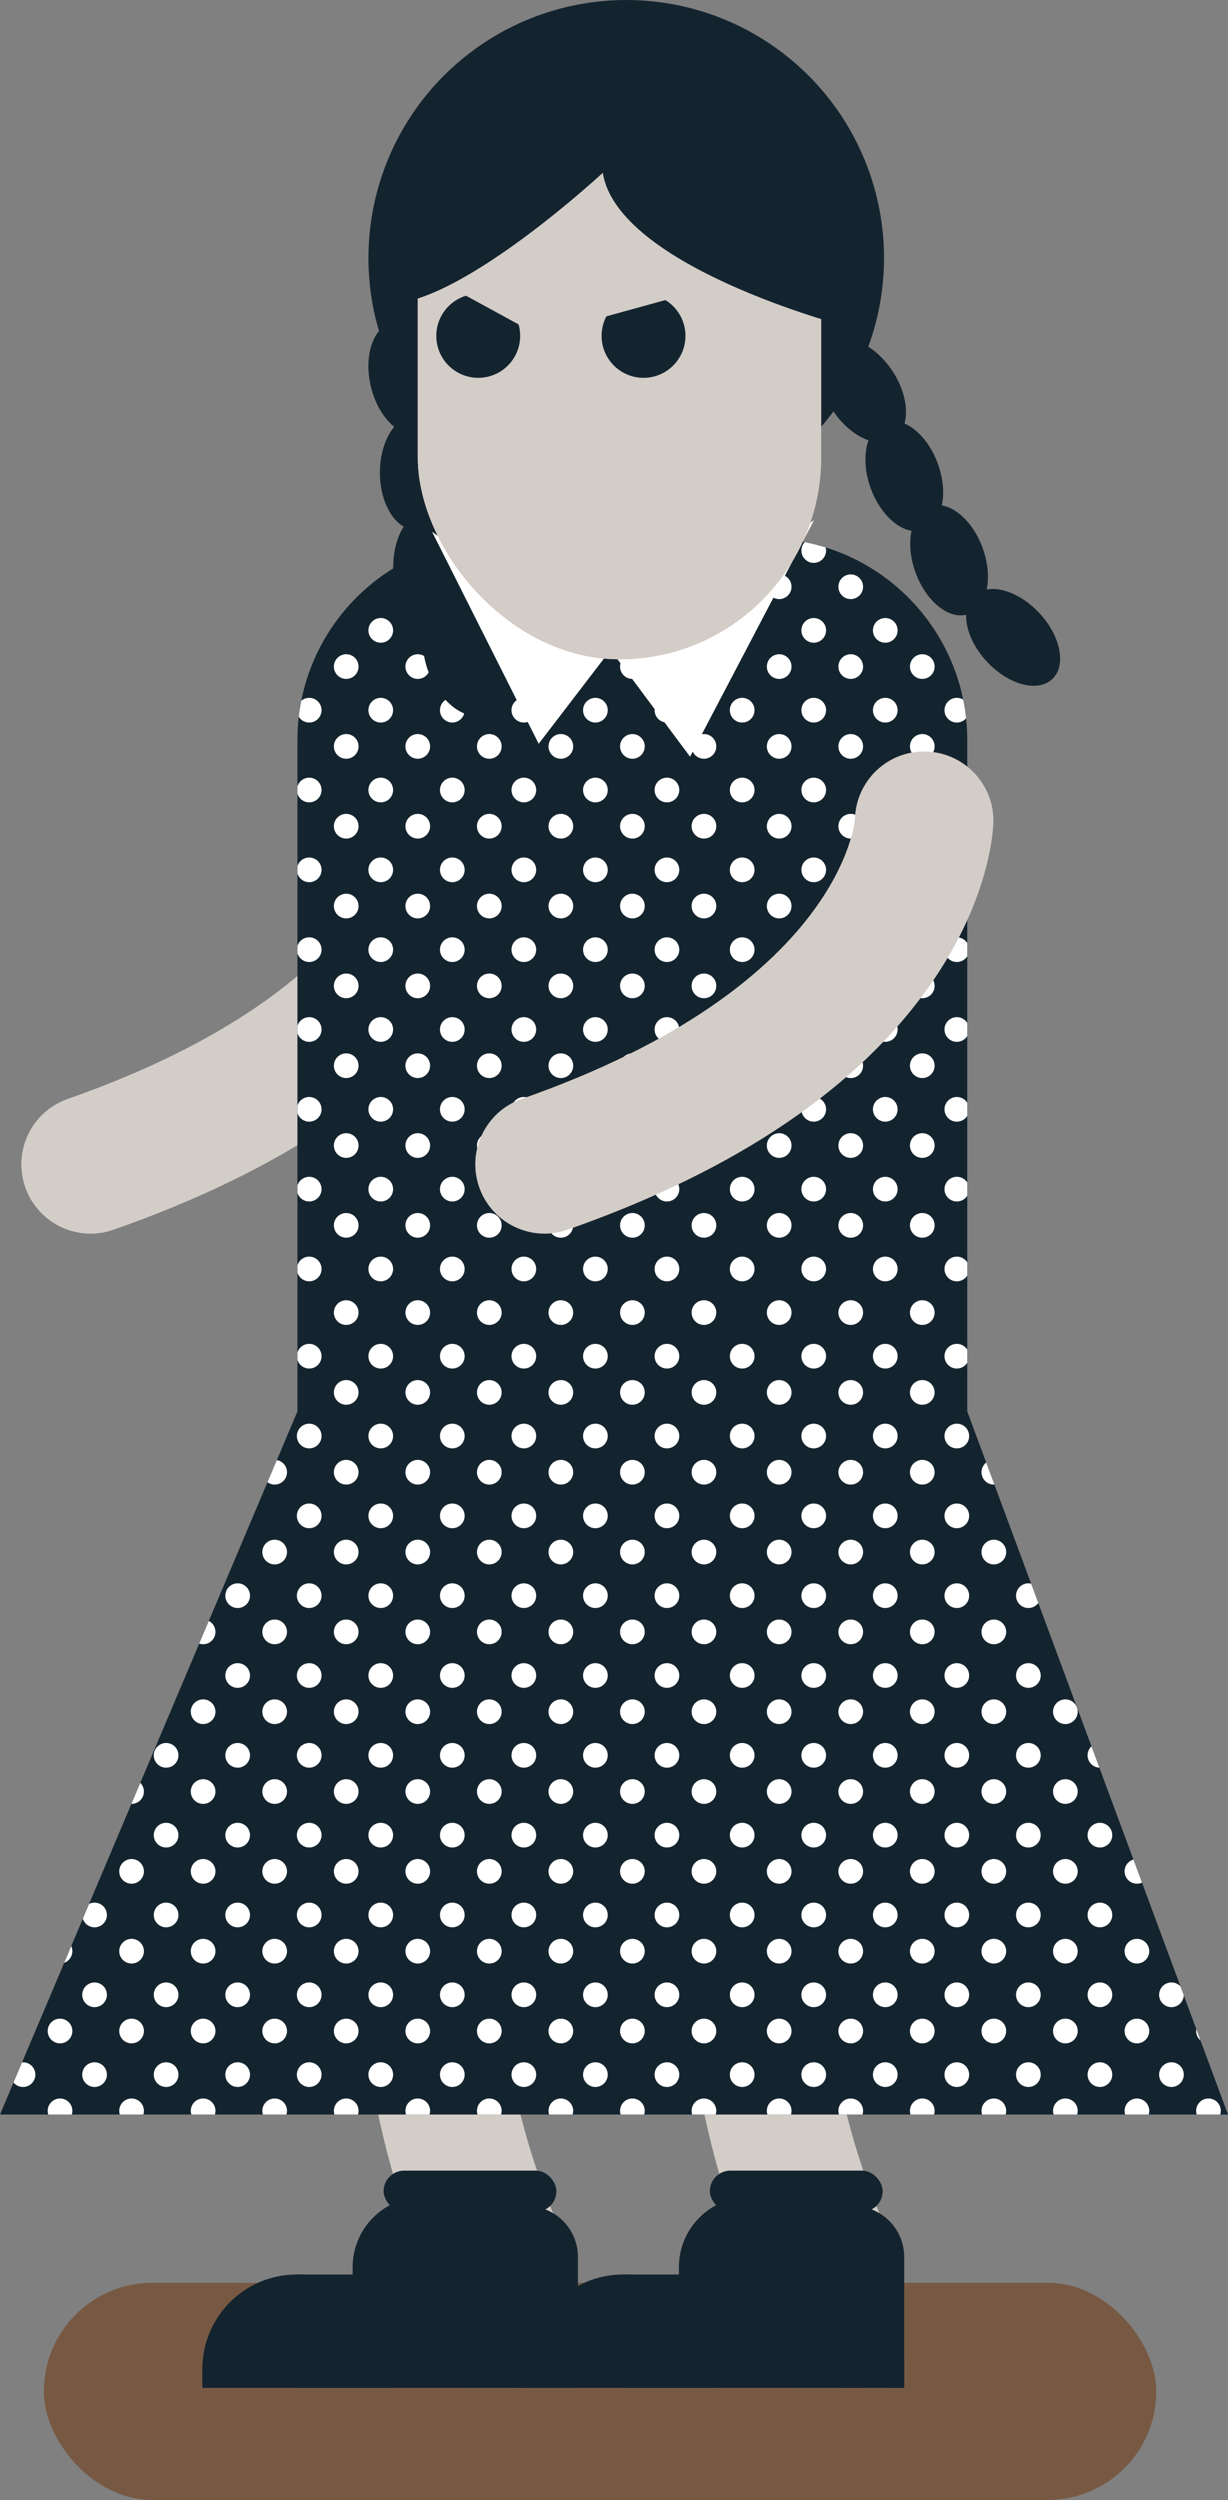 <?xml version="1.0" encoding="UTF-8"?>
<svg id="Layer_1" data-name="Layer 1" xmlns="http://www.w3.org/2000/svg" width="112.594" height="229.061" xmlns:xlink="http://www.w3.org/1999/xlink" viewBox="0 0 112.594 229.061">
  <rect x="0" y="0" width="112.594" height="229.061" fill="#808080" stroke="none"/>
  <defs>
    <style>
      .cls-1 {
        fill: #e9a999;
      }

      .cls-1, .cls-2, .cls-3, .cls-4, .cls-5, .cls-6 {
        stroke-width: 0px;
      }

      .cls-2 {
        fill: #d3cdc8;
      }

      .cls-3 {
        fill: none;
      }

      .cls-4 {
        fill: #fff;
      }

      .cls-5 {
        fill: #14242f;
      }

      .cls-7 {
        clip-path: url(#clippath);
      }

      .cls-6 {
        fill: #775943;
      }
    </style>
    <clipPath id="clippath">
      <path class="cls-3" d="m88.688,129.32v-61.503c0-10.213-8.279-18.492-18.492-18.492h-24.433c-10.213,0-18.492,8.279-18.492,18.492v61.503L0,193.744h112.594l-23.906-64.424Z"/>
    </clipPath>
  </defs>
  <rect class="cls-6" x="4.018" y="209.155" width="102" height="19.906" rx="9.953" ry="9.953"/>
  <g>
    <g>
      <path class="cls-2" d="m45.023,211.981c-2.471,0-4.821-1.451-5.847-3.87-14.835-34.936-.797-78.937-.193-80.793,1.087-3.334,4.67-5.156,8.004-4.07,3.333,1.086,5.154,4.667,4.071,8h0c-.133.41-13.15,41.39-.194,71.9,1.371,3.228-.135,6.955-3.363,8.326-.81.344-1.651.507-2.479.507Z"/>
      <g>
        <path class="cls-5" d="m18.555,218.788v-1.739c0-4.777,3.872-8.649,8.649-8.649h0c4.777,0,8.649,3.872,8.649,8.649v1.739h-11.885s-1.675,0-1.675,0h-3.738Z"/>
        <path class="cls-5" d="m32.331,208.401v-.671c0-3.555,2.882-6.436,6.436-6.436,1.147,0,2.222.303,3.154.829h6.397c2.581,0,4.673,2.092,4.673,4.673v6.277s0,2.317,0,2.317v3.397h-25.787v-10.387h5.127Z"/>
        <rect class="cls-5" x="35.172" y="198.881" width="15.845" height="3.77" rx="1.885" ry="1.885" transform="translate(86.189 401.533) rotate(180)"/>
        <polygon class="cls-5" points="52.991 218.787 52.991 216.035 26.299 216.035 26.299 218.75 52.991 218.787"/>
      </g>
    </g>
    <g>
      <path class="cls-2" d="m74.939,211.981c-2.471,0-4.821-1.451-5.847-3.87-14.835-34.936-.797-78.937-.193-80.793,1.087-3.334,4.67-5.156,8.004-4.07,3.333,1.086,5.154,4.667,4.071,8h0c-.133.41-13.15,41.39-.194,71.9,1.371,3.228-.135,6.955-3.363,8.326-.81.344-1.651.507-2.479.507Z"/>
      <g>
        <path class="cls-5" d="m48.471,218.788v-1.739c0-4.777,3.872-8.649,8.649-8.649h0c4.777,0,8.649,3.872,8.649,8.649v1.739h-11.885s-1.675,0-1.675,0h-3.738Z"/>
        <path class="cls-5" d="m62.247,208.401v-.671c0-3.555,2.882-6.436,6.436-6.436,1.147,0,2.222.303,3.154.829h6.397c2.581,0,4.673,2.092,4.673,4.673v6.277s0,2.317,0,2.317v3.397h-25.787v-10.387h5.127Z"/>
        <rect class="cls-5" x="65.088" y="198.881" width="15.845" height="3.77" rx="1.885" ry="1.885" transform="translate(146.02 401.533) rotate(180)"/>
        <polygon class="cls-5" points="82.907 218.787 82.907 216.035 56.215 216.035 56.215 218.75 82.907 218.787"/>
      </g>
    </g>
    <path class="cls-2" d="m8.308,113.033c-2.623,0-5.077-1.638-5.993-4.253-1.159-3.31.585-6.932,3.895-8.091,29.345-10.272,30.552-25.496,30.556-25.647.091-3.506,3.006-6.286,6.511-6.183,3.506.09,6.274,3.006,6.183,6.511-.018.692-.329,6.984-5.668,14.688-6.637,9.576-17.87,17.185-33.387,22.617-.694.243-1.402.358-2.098.358Z"/>
    <g class="cls-7">
      <path class="cls-5" d="m88.688,129.32v-61.503c0-10.213-8.279-18.492-18.492-18.492h-24.433c-10.213,0-18.492,8.279-18.492,18.492v61.503L0,193.744h112.594l-23.906-64.424Z"/>
      <g>
        <g>
          <g>
            <g>
              <circle class="cls-4" cx="-1.056" cy="120.265" r="1.131"/>
              <circle class="cls-4" cx="5.504" cy="120.265" r="1.131"/>
              <circle class="cls-4" cx="12.064" cy="120.265" r="1.131"/>
              <circle class="cls-4" cx="18.624" cy="120.265" r="1.131"/>
              <circle class="cls-4" cx="25.184" cy="120.265" r="1.131"/>
              <circle class="cls-4" cx="31.744" cy="120.265" r="1.131"/>
              <circle class="cls-4" cx="38.304" cy="120.265" r="1.131"/>
              <circle class="cls-4" cx="44.864" cy="120.265" r="1.131"/>
              <circle class="cls-4" cx="51.424" cy="120.265" r="1.131"/>
              <circle class="cls-4" cx="57.984" cy="120.265" r="1.131"/>
              <circle class="cls-4" cx="64.544" cy="120.265" r="1.131"/>
            </g>
            <g>
              <circle class="cls-4" cx="2.111" cy="124.262" r="1.131"/>
              <circle class="cls-4" cx="8.671" cy="124.262" r="1.131"/>
              <circle class="cls-4" cx="15.231" cy="124.262" r="1.131"/>
              <circle class="cls-4" cx="21.791" cy="124.262" r="1.131"/>
              <circle class="cls-4" cx="28.351" cy="124.262" r="1.131"/>
              <circle class="cls-4" cx="34.911" cy="124.262" r="1.131"/>
              <circle class="cls-4" cx="41.471" cy="124.262" r="1.131"/>
              <circle class="cls-4" cx="48.031" cy="124.262" r="1.131"/>
              <circle class="cls-4" cx="54.591" cy="124.262" r="1.131"/>
              <circle class="cls-4" cx="61.151" cy="124.262" r="1.131"/>
            </g>
            <g>
              <circle class="cls-4" cx="-1.056" cy="127.579" r="1.131"/>
              <circle class="cls-4" cx="5.504" cy="127.579" r="1.131"/>
              <circle class="cls-4" cx="12.064" cy="127.579" r="1.131"/>
              <circle class="cls-4" cx="18.624" cy="127.579" r="1.131"/>
              <circle class="cls-4" cx="25.184" cy="127.579" r="1.131"/>
              <circle class="cls-4" cx="31.744" cy="127.579" r="1.131"/>
              <circle class="cls-4" cx="38.304" cy="127.579" r="1.131"/>
              <circle class="cls-4" cx="44.864" cy="127.579" r="1.131"/>
              <circle class="cls-4" cx="51.424" cy="127.579" r="1.131"/>
              <circle class="cls-4" cx="57.984" cy="127.579" r="1.131"/>
              <circle class="cls-4" cx="64.544" cy="127.579" r="1.131"/>
            </g>
            <g>
              <circle class="cls-4" cx="2.111" cy="131.576" r="1.131"/>
              <circle class="cls-4" cx="8.671" cy="131.576" r="1.131"/>
              <circle class="cls-4" cx="15.231" cy="131.576" r="1.131"/>
              <circle class="cls-4" cx="21.791" cy="131.576" r="1.131"/>
              <circle class="cls-4" cx="28.351" cy="131.576" r="1.131"/>
              <circle class="cls-4" cx="34.911" cy="131.576" r="1.131"/>
              <circle class="cls-4" cx="41.471" cy="131.576" r="1.131"/>
              <circle class="cls-4" cx="48.031" cy="131.576" r="1.131"/>
              <circle class="cls-4" cx="54.591" cy="131.576" r="1.131"/>
              <circle class="cls-4" cx="61.151" cy="131.576" r="1.131"/>
            </g>
            <g>
              <circle class="cls-4" cx="-1.056" cy="134.893" r="1.131"/>
              <circle class="cls-4" cx="5.504" cy="134.893" r="1.131"/>
              <circle class="cls-4" cx="12.064" cy="134.893" r="1.131"/>
              <circle class="cls-4" cx="18.624" cy="134.893" r="1.131"/>
              <circle class="cls-4" cx="25.184" cy="134.893" r="1.131"/>
              <circle class="cls-4" cx="31.744" cy="134.893" r="1.131"/>
              <circle class="cls-4" cx="38.304" cy="134.893" r="1.131"/>
              <circle class="cls-4" cx="44.864" cy="134.893" r="1.131"/>
              <circle class="cls-4" cx="51.424" cy="134.893" r="1.131"/>
              <circle class="cls-4" cx="57.984" cy="134.893" r="1.131"/>
              <circle class="cls-4" cx="64.544" cy="134.893" r="1.131"/>
            </g>
            <g>
              <circle class="cls-4" cx="2.111" cy="138.89" r="1.131"/>
              <circle class="cls-4" cx="8.671" cy="138.89" r="1.131"/>
              <circle class="cls-4" cx="15.231" cy="138.89" r="1.131"/>
              <circle class="cls-4" cx="21.791" cy="138.89" r="1.131"/>
              <circle class="cls-4" cx="28.351" cy="138.89" r="1.131"/>
              <circle class="cls-4" cx="34.911" cy="138.89" r="1.131"/>
              <circle class="cls-4" cx="41.471" cy="138.89" r="1.131"/>
              <circle class="cls-4" cx="48.031" cy="138.89" r="1.131"/>
              <circle class="cls-4" cx="54.591" cy="138.89" r="1.131"/>
              <circle class="cls-4" cx="61.151" cy="138.89" r="1.131"/>
            </g>
            <g>
              <circle class="cls-4" cx="-1.056" cy="142.207" r="1.131"/>
              <circle class="cls-4" cx="5.504" cy="142.207" r="1.131"/>
              <circle class="cls-4" cx="12.064" cy="142.207" r="1.131"/>
              <circle class="cls-4" cx="18.624" cy="142.207" r="1.131"/>
              <circle class="cls-4" cx="25.184" cy="142.207" r="1.131"/>
              <circle class="cls-4" cx="31.744" cy="142.207" r="1.131"/>
              <circle class="cls-4" cx="38.304" cy="142.207" r="1.131"/>
              <circle class="cls-4" cx="44.864" cy="142.207" r="1.131"/>
              <circle class="cls-4" cx="51.424" cy="142.207" r="1.131"/>
              <circle class="cls-4" cx="57.984" cy="142.207" r="1.131"/>
              <circle class="cls-4" cx="64.544" cy="142.207" r="1.131"/>
            </g>
            <g>
              <circle class="cls-4" cx="2.111" cy="146.203" r="1.131"/>
              <circle class="cls-4" cx="8.671" cy="146.203" r="1.131"/>
              <circle class="cls-4" cx="15.231" cy="146.203" r="1.131"/>
              <circle class="cls-4" cx="21.791" cy="146.203" r="1.131"/>
              <circle class="cls-4" cx="28.351" cy="146.203" r="1.131"/>
              <circle class="cls-4" cx="34.911" cy="146.203" r="1.131"/>
              <circle class="cls-4" cx="41.471" cy="146.203" r="1.131"/>
              <circle class="cls-4" cx="48.031" cy="146.203" r="1.131"/>
              <circle class="cls-4" cx="54.591" cy="146.203" r="1.131"/>
              <circle class="cls-4" cx="61.151" cy="146.203" r="1.131"/>
            </g>
            <g>
              <circle class="cls-4" cx="-1.056" cy="149.521" r="1.131"/>
              <circle class="cls-4" cx="5.504" cy="149.521" r="1.131"/>
              <circle class="cls-4" cx="12.064" cy="149.521" r="1.131"/>
              <circle class="cls-4" cx="18.624" cy="149.521" r="1.131"/>
              <circle class="cls-4" cx="25.184" cy="149.521" r="1.131"/>
              <circle class="cls-4" cx="31.744" cy="149.521" r="1.131"/>
              <circle class="cls-4" cx="38.304" cy="149.521" r="1.131"/>
              <circle class="cls-4" cx="44.864" cy="149.521" r="1.131"/>
              <circle class="cls-4" cx="51.424" cy="149.521" r="1.131"/>
              <circle class="cls-4" cx="57.984" cy="149.521" r="1.131"/>
              <circle class="cls-4" cx="64.544" cy="149.521" r="1.131"/>
            </g>
            <g>
              <circle class="cls-4" cx="2.111" cy="153.517" r="1.131"/>
              <circle class="cls-4" cx="8.671" cy="153.517" r="1.131"/>
              <circle class="cls-4" cx="15.231" cy="153.517" r="1.131"/>
              <circle class="cls-4" cx="21.791" cy="153.517" r="1.131"/>
              <circle class="cls-4" cx="28.351" cy="153.517" r="1.131"/>
              <circle class="cls-4" cx="34.911" cy="153.517" r="1.131"/>
              <circle class="cls-4" cx="41.471" cy="153.517" r="1.131"/>
              <circle class="cls-4" cx="48.031" cy="153.517" r="1.131"/>
              <circle class="cls-4" cx="54.591" cy="153.517" r="1.131"/>
              <circle class="cls-4" cx="61.151" cy="153.517" r="1.131"/>
            </g>
            <g>
              <circle class="cls-4" cx="-1.056" cy="156.835" r="1.131"/>
              <circle class="cls-4" cx="5.504" cy="156.835" r="1.131"/>
              <circle class="cls-4" cx="12.064" cy="156.835" r="1.131"/>
              <circle class="cls-4" cx="18.624" cy="156.835" r="1.131"/>
              <circle class="cls-4" cx="25.184" cy="156.835" r="1.131"/>
              <circle class="cls-4" cx="31.744" cy="156.835" r="1.131"/>
              <circle class="cls-4" cx="38.304" cy="156.835" r="1.131"/>
              <circle class="cls-4" cx="44.864" cy="156.835" r="1.131"/>
              <circle class="cls-4" cx="51.424" cy="156.835" r="1.131"/>
              <circle class="cls-4" cx="57.984" cy="156.835" r="1.131"/>
              <circle class="cls-4" cx="64.544" cy="156.835" r="1.131"/>
            </g>
            <g>
              <circle class="cls-4" cx="2.111" cy="160.831" r="1.131"/>
              <circle class="cls-4" cx="8.671" cy="160.831" r="1.131"/>
              <circle class="cls-4" cx="15.231" cy="160.831" r="1.131"/>
              <circle class="cls-4" cx="21.791" cy="160.831" r="1.131"/>
              <circle class="cls-4" cx="28.351" cy="160.831" r="1.131"/>
              <circle class="cls-4" cx="34.911" cy="160.831" r="1.131"/>
              <circle class="cls-4" cx="41.471" cy="160.831" r="1.131"/>
              <circle class="cls-4" cx="48.031" cy="160.831" r="1.131"/>
              <circle class="cls-4" cx="54.591" cy="160.831" r="1.131"/>
              <circle class="cls-4" cx="61.151" cy="160.831" r="1.131"/>
            </g>
            <g>
              <circle class="cls-4" cx="-1.056" cy="164.149" r="1.131"/>
              <circle class="cls-4" cx="5.504" cy="164.149" r="1.131"/>
              <circle class="cls-4" cx="12.064" cy="164.149" r="1.131"/>
              <circle class="cls-4" cx="18.624" cy="164.149" r="1.131"/>
              <circle class="cls-4" cx="25.184" cy="164.149" r="1.131"/>
              <circle class="cls-4" cx="31.744" cy="164.149" r="1.131"/>
              <circle class="cls-4" cx="38.304" cy="164.149" r="1.131"/>
              <circle class="cls-4" cx="44.864" cy="164.149" r="1.131"/>
              <circle class="cls-4" cx="51.424" cy="164.149" r="1.131"/>
              <circle class="cls-4" cx="57.984" cy="164.149" r="1.131"/>
              <circle class="cls-4" cx="64.544" cy="164.149" r="1.131"/>
            </g>
            <g>
              <circle class="cls-4" cx="2.111" cy="168.145" r="1.131"/>
              <circle class="cls-4" cx="8.671" cy="168.145" r="1.131"/>
              <circle class="cls-4" cx="15.231" cy="168.145" r="1.131"/>
              <circle class="cls-4" cx="21.791" cy="168.145" r="1.131"/>
              <circle class="cls-4" cx="28.351" cy="168.145" r="1.131"/>
              <circle class="cls-4" cx="34.911" cy="168.145" r="1.131"/>
              <circle class="cls-4" cx="41.471" cy="168.145" r="1.131"/>
              <circle class="cls-4" cx="48.031" cy="168.145" r="1.131"/>
              <circle class="cls-4" cx="54.591" cy="168.145" r="1.131"/>
              <circle class="cls-4" cx="61.151" cy="168.145" r="1.131"/>
            </g>
            <g>
              <circle class="cls-4" cx="-1.056" cy="171.463" r="1.131"/>
              <circle class="cls-4" cx="5.504" cy="171.463" r="1.131"/>
              <circle class="cls-4" cx="12.064" cy="171.463" r="1.131"/>
              <circle class="cls-4" cx="18.624" cy="171.463" r="1.131"/>
              <circle class="cls-4" cx="25.184" cy="171.463" r="1.131"/>
              <circle class="cls-4" cx="31.744" cy="171.463" r="1.131"/>
              <circle class="cls-4" cx="38.304" cy="171.463" r="1.131"/>
              <circle class="cls-4" cx="44.864" cy="171.463" r="1.131"/>
              <circle class="cls-4" cx="51.424" cy="171.463" r="1.131"/>
              <circle class="cls-4" cx="57.984" cy="171.463" r="1.131"/>
              <circle class="cls-4" cx="64.544" cy="171.463" r="1.131"/>
            </g>
            <g>
              <circle class="cls-4" cx="2.111" cy="175.459" r="1.131"/>
              <circle class="cls-4" cx="8.671" cy="175.459" r="1.131"/>
              <circle class="cls-4" cx="15.231" cy="175.459" r="1.131"/>
              <circle class="cls-4" cx="21.791" cy="175.459" r="1.131"/>
              <circle class="cls-4" cx="28.351" cy="175.459" r="1.131"/>
              <circle class="cls-4" cx="34.911" cy="175.459" r="1.131"/>
              <circle class="cls-4" cx="41.471" cy="175.459" r="1.131"/>
              <circle class="cls-4" cx="48.031" cy="175.459" r="1.131"/>
              <circle class="cls-4" cx="54.591" cy="175.459" r="1.131"/>
              <circle class="cls-4" cx="61.151" cy="175.459" r="1.131"/>
            </g>
            <g>
              <circle class="cls-4" cx="-1.056" cy="178.777" r="1.131"/>
              <circle class="cls-4" cx="5.504" cy="178.777" r="1.131"/>
              <circle class="cls-4" cx="12.064" cy="178.777" r="1.131"/>
              <circle class="cls-4" cx="18.624" cy="178.777" r="1.131"/>
              <circle class="cls-4" cx="25.184" cy="178.777" r="1.131"/>
              <circle class="cls-4" cx="31.744" cy="178.777" r="1.131"/>
              <circle class="cls-4" cx="38.304" cy="178.777" r="1.131"/>
              <circle class="cls-4" cx="44.864" cy="178.777" r="1.131"/>
              <circle class="cls-4" cx="51.424" cy="178.777" r="1.131"/>
              <circle class="cls-4" cx="57.984" cy="178.777" r="1.131"/>
              <circle class="cls-4" cx="64.544" cy="178.777" r="1.131"/>
            </g>
            <g>
              <circle class="cls-4" cx="2.111" cy="182.773" r="1.131"/>
              <circle class="cls-4" cx="8.671" cy="182.773" r="1.131"/>
              <circle class="cls-4" cx="15.231" cy="182.773" r="1.131"/>
              <circle class="cls-4" cx="21.791" cy="182.773" r="1.131"/>
              <circle class="cls-4" cx="28.351" cy="182.773" r="1.131"/>
              <circle class="cls-4" cx="34.911" cy="182.773" r="1.131"/>
              <circle class="cls-4" cx="41.471" cy="182.773" r="1.131"/>
              <circle class="cls-4" cx="48.031" cy="182.773" r="1.131"/>
              <circle class="cls-4" cx="54.591" cy="182.773" r="1.131"/>
              <circle class="cls-4" cx="61.151" cy="182.773" r="1.131"/>
            </g>
            <g>
              <circle class="cls-4" cx="-1.056" cy="186.091" r="1.131"/>
              <circle class="cls-4" cx="5.504" cy="186.091" r="1.131"/>
              <circle class="cls-4" cx="12.064" cy="186.091" r="1.131"/>
              <circle class="cls-4" cx="18.624" cy="186.091" r="1.131"/>
              <circle class="cls-4" cx="25.184" cy="186.091" r="1.131"/>
              <circle class="cls-4" cx="31.744" cy="186.091" r="1.131"/>
              <circle class="cls-4" cx="38.304" cy="186.091" r="1.131"/>
              <circle class="cls-4" cx="44.864" cy="186.091" r="1.131"/>
              <circle class="cls-4" cx="51.424" cy="186.091" r="1.131"/>
              <circle class="cls-4" cx="57.984" cy="186.091" r="1.131"/>
              <circle class="cls-4" cx="64.544" cy="186.091" r="1.131"/>
            </g>
            <g>
              <circle class="cls-4" cx="2.111" cy="190.087" r="1.131"/>
              <circle class="cls-4" cx="8.671" cy="190.087" r="1.131"/>
              <circle class="cls-4" cx="15.231" cy="190.087" r="1.131"/>
              <circle class="cls-4" cx="21.791" cy="190.087" r="1.131"/>
              <circle class="cls-4" cx="28.351" cy="190.087" r="1.131"/>
              <circle class="cls-4" cx="34.911" cy="190.087" r="1.131"/>
              <circle class="cls-4" cx="41.471" cy="190.087" r="1.131"/>
              <circle class="cls-4" cx="48.031" cy="190.087" r="1.131"/>
              <circle class="cls-4" cx="54.591" cy="190.087" r="1.131"/>
              <circle class="cls-4" cx="61.151" cy="190.087" r="1.131"/>
            </g>
            <g>
              <circle class="cls-4" cx="-1.056" cy="193.405" r="1.131"/>
              <circle class="cls-4" cx="5.504" cy="193.405" r="1.131"/>
              <circle class="cls-4" cx="12.064" cy="193.405" r="1.131"/>
              <circle class="cls-4" cx="18.624" cy="193.405" r="1.131"/>
              <circle class="cls-4" cx="25.184" cy="193.405" r="1.131"/>
              <circle class="cls-4" cx="31.744" cy="193.405" r="1.131"/>
              <circle class="cls-4" cx="38.304" cy="193.405" r="1.131"/>
              <circle class="cls-4" cx="44.864" cy="193.405" r="1.131"/>
              <circle class="cls-4" cx="51.424" cy="193.405" r="1.131"/>
              <circle class="cls-4" cx="57.984" cy="193.405" r="1.131"/>
              <circle class="cls-4" cx="64.544" cy="193.405" r="1.131"/>
            </g>
            <g>
              <circle class="cls-4" cx="2.111" cy="197.401" r="1.131"/>
              <circle class="cls-4" cx="8.671" cy="197.401" r="1.131"/>
              <circle class="cls-4" cx="15.231" cy="197.401" r="1.131"/>
              <circle class="cls-4" cx="21.791" cy="197.401" r="1.131"/>
              <circle class="cls-4" cx="28.351" cy="197.401" r="1.131"/>
              <circle class="cls-4" cx="34.911" cy="197.401" r="1.131"/>
              <circle class="cls-4" cx="41.471" cy="197.401" r="1.131"/>
              <circle class="cls-4" cx="48.031" cy="197.401" r="1.131"/>
              <circle class="cls-4" cx="54.591" cy="197.401" r="1.131"/>
              <circle class="cls-4" cx="61.151" cy="197.401" r="1.131"/>
            </g>
          </g>
          <g>
            <g>
              <circle class="cls-4" cx="71.443" cy="120.265" r="1.131"/>
              <circle class="cls-4" cx="78.003" cy="120.265" r="1.131"/>
              <circle class="cls-4" cx="84.563" cy="120.265" r="1.131"/>
              <circle class="cls-4" cx="91.123" cy="120.265" r="1.131"/>
              <circle class="cls-4" cx="97.683" cy="120.265" r="1.131"/>
              <circle class="cls-4" cx="104.243" cy="120.265" r="1.131"/>
              <circle class="cls-4" cx="110.803" cy="120.265" r="1.131"/>
            </g>
            <g>
              <circle class="cls-4" cx="68.05" cy="124.262" r="1.131"/>
              <circle class="cls-4" cx="74.61" cy="124.262" r="1.131"/>
              <circle class="cls-4" cx="81.17" cy="124.262" r="1.131"/>
              <circle class="cls-4" cx="87.73" cy="124.262" r="1.131"/>
              <circle class="cls-4" cx="94.29" cy="124.262" r="1.131"/>
              <circle class="cls-4" cx="100.85" cy="124.262" r="1.131"/>
              <circle class="cls-4" cx="107.409" cy="124.262" r="1.131"/>
            </g>
            <g>
              <circle class="cls-4" cx="71.443" cy="127.579" r="1.131"/>
              <circle class="cls-4" cx="78.003" cy="127.579" r="1.131"/>
              <circle class="cls-4" cx="84.563" cy="127.579" r="1.131"/>
              <circle class="cls-4" cx="91.123" cy="127.579" r="1.131"/>
              <circle class="cls-4" cx="97.683" cy="127.579" r="1.131"/>
              <circle class="cls-4" cx="104.243" cy="127.579" r="1.131"/>
              <circle class="cls-4" cx="110.803" cy="127.579" r="1.131"/>
            </g>
            <g>
              <circle class="cls-4" cx="68.05" cy="131.576" r="1.131"/>
              <circle class="cls-4" cx="74.61" cy="131.576" r="1.131"/>
              <circle class="cls-4" cx="81.17" cy="131.576" r="1.131"/>
              <circle class="cls-4" cx="87.73" cy="131.576" r="1.131"/>
              <circle class="cls-4" cx="94.29" cy="131.576" r="1.131"/>
              <circle class="cls-4" cx="100.85" cy="131.576" r="1.131"/>
              <circle class="cls-4" cx="107.409" cy="131.576" r="1.131"/>
            </g>
            <g>
              <circle class="cls-4" cx="71.443" cy="134.893" r="1.131"/>
              <circle class="cls-4" cx="78.003" cy="134.893" r="1.131"/>
              <circle class="cls-4" cx="84.563" cy="134.893" r="1.131"/>
              <circle class="cls-4" cx="91.123" cy="134.893" r="1.131"/>
              <circle class="cls-4" cx="97.683" cy="134.893" r="1.131"/>
              <circle class="cls-4" cx="104.243" cy="134.893" r="1.131"/>
              <circle class="cls-4" cx="110.803" cy="134.893" r="1.131"/>
            </g>
            <g>
              <circle class="cls-4" cx="68.05" cy="138.89" r="1.131"/>
              <circle class="cls-4" cx="74.61" cy="138.89" r="1.131"/>
              <circle class="cls-4" cx="81.17" cy="138.89" r="1.131"/>
              <circle class="cls-4" cx="87.73" cy="138.89" r="1.131"/>
              <circle class="cls-4" cx="94.29" cy="138.89" r="1.131"/>
              <circle class="cls-4" cx="100.85" cy="138.89" r="1.131"/>
              <circle class="cls-4" cx="107.409" cy="138.89" r="1.131"/>
            </g>
            <g>
              <circle class="cls-4" cx="71.443" cy="142.207" r="1.131"/>
              <circle class="cls-4" cx="78.003" cy="142.207" r="1.131"/>
              <circle class="cls-4" cx="84.563" cy="142.207" r="1.131"/>
              <circle class="cls-4" cx="91.123" cy="142.207" r="1.131"/>
              <circle class="cls-4" cx="97.683" cy="142.207" r="1.131"/>
              <circle class="cls-4" cx="104.243" cy="142.207" r="1.131"/>
              <circle class="cls-4" cx="110.803" cy="142.207" r="1.131"/>
            </g>
            <g>
              <circle class="cls-4" cx="68.05" cy="146.203" r="1.131"/>
              <circle class="cls-4" cx="74.61" cy="146.203" r="1.131"/>
              <circle class="cls-4" cx="81.17" cy="146.203" r="1.131"/>
              <circle class="cls-4" cx="87.73" cy="146.203" r="1.131"/>
              <circle class="cls-4" cx="94.29" cy="146.203" r="1.131"/>
              <circle class="cls-4" cx="100.85" cy="146.203" r="1.131"/>
              <circle class="cls-4" cx="107.409" cy="146.203" r="1.131"/>
            </g>
            <g>
              <circle class="cls-4" cx="71.443" cy="149.521" r="1.131"/>
              <circle class="cls-4" cx="78.003" cy="149.521" r="1.131"/>
              <circle class="cls-4" cx="84.563" cy="149.521" r="1.131"/>
              <circle class="cls-4" cx="91.123" cy="149.521" r="1.131"/>
              <circle class="cls-4" cx="97.683" cy="149.521" r="1.131"/>
              <circle class="cls-4" cx="104.243" cy="149.521" r="1.131"/>
              <circle class="cls-4" cx="110.803" cy="149.521" r="1.131"/>
            </g>
            <g>
              <circle class="cls-4" cx="68.05" cy="153.517" r="1.131"/>
              <circle class="cls-4" cx="74.61" cy="153.517" r="1.131"/>
              <circle class="cls-4" cx="81.17" cy="153.517" r="1.131"/>
              <circle class="cls-4" cx="87.73" cy="153.517" r="1.131"/>
              <circle class="cls-4" cx="94.29" cy="153.517" r="1.131"/>
              <circle class="cls-4" cx="100.85" cy="153.517" r="1.131"/>
              <circle class="cls-4" cx="107.409" cy="153.517" r="1.131"/>
            </g>
            <g>
              <circle class="cls-4" cx="71.443" cy="156.835" r="1.131"/>
              <circle class="cls-4" cx="78.003" cy="156.835" r="1.131"/>
              <circle class="cls-4" cx="84.563" cy="156.835" r="1.131"/>
              <circle class="cls-4" cx="91.123" cy="156.835" r="1.131"/>
              <circle class="cls-4" cx="97.683" cy="156.835" r="1.131"/>
              <circle class="cls-4" cx="104.243" cy="156.835" r="1.131"/>
              <circle class="cls-4" cx="110.803" cy="156.835" r="1.131"/>
            </g>
            <g>
              <circle class="cls-4" cx="68.05" cy="160.831" r="1.131"/>
              <circle class="cls-4" cx="74.61" cy="160.831" r="1.131"/>
              <circle class="cls-4" cx="81.17" cy="160.831" r="1.131"/>
              <circle class="cls-4" cx="87.73" cy="160.831" r="1.131"/>
              <circle class="cls-4" cx="94.29" cy="160.831" r="1.131"/>
              <circle class="cls-4" cx="100.85" cy="160.831" r="1.131"/>
              <circle class="cls-4" cx="107.409" cy="160.831" r="1.131"/>
            </g>
            <g>
              <circle class="cls-4" cx="71.443" cy="164.149" r="1.131"/>
              <circle class="cls-4" cx="78.003" cy="164.149" r="1.131"/>
              <circle class="cls-4" cx="84.563" cy="164.149" r="1.131"/>
              <circle class="cls-4" cx="91.123" cy="164.149" r="1.131"/>
              <circle class="cls-4" cx="97.683" cy="164.149" r="1.131"/>
              <circle class="cls-4" cx="104.243" cy="164.149" r="1.131"/>
              <circle class="cls-4" cx="110.803" cy="164.149" r="1.131"/>
            </g>
            <g>
              <circle class="cls-4" cx="68.05" cy="168.145" r="1.131"/>
              <circle class="cls-4" cx="74.61" cy="168.145" r="1.131"/>
              <circle class="cls-4" cx="81.17" cy="168.145" r="1.131"/>
              <circle class="cls-4" cx="87.73" cy="168.145" r="1.131"/>
              <circle class="cls-4" cx="94.29" cy="168.145" r="1.131"/>
              <circle class="cls-4" cx="100.85" cy="168.145" r="1.131"/>
              <circle class="cls-4" cx="107.409" cy="168.145" r="1.131"/>
            </g>
            <g>
              <circle class="cls-4" cx="71.443" cy="171.463" r="1.131"/>
              <circle class="cls-4" cx="78.003" cy="171.463" r="1.131"/>
              <circle class="cls-4" cx="84.563" cy="171.463" r="1.131"/>
              <circle class="cls-4" cx="91.123" cy="171.463" r="1.131"/>
              <circle class="cls-4" cx="97.683" cy="171.463" r="1.131"/>
              <circle class="cls-4" cx="104.243" cy="171.463" r="1.131"/>
              <circle class="cls-4" cx="110.803" cy="171.463" r="1.131"/>
            </g>
            <g>
              <circle class="cls-4" cx="68.05" cy="175.459" r="1.131"/>
              <circle class="cls-4" cx="74.61" cy="175.459" r="1.131"/>
              <circle class="cls-4" cx="81.17" cy="175.459" r="1.131"/>
              <circle class="cls-4" cx="87.73" cy="175.459" r="1.131"/>
              <circle class="cls-4" cx="94.29" cy="175.459" r="1.131"/>
              <circle class="cls-4" cx="100.85" cy="175.459" r="1.131"/>
              <circle class="cls-4" cx="107.409" cy="175.459" r="1.131"/>
            </g>
            <g>
              <circle class="cls-4" cx="71.443" cy="178.777" r="1.131"/>
              <circle class="cls-4" cx="78.003" cy="178.777" r="1.131"/>
              <circle class="cls-4" cx="84.563" cy="178.777" r="1.131"/>
              <circle class="cls-4" cx="91.123" cy="178.777" r="1.131"/>
              <circle class="cls-4" cx="97.683" cy="178.777" r="1.131"/>
              <circle class="cls-4" cx="104.243" cy="178.777" r="1.131"/>
              <circle class="cls-4" cx="110.803" cy="178.777" r="1.131"/>
            </g>
            <g>
              <circle class="cls-4" cx="68.05" cy="182.773" r="1.131"/>
              <circle class="cls-4" cx="74.61" cy="182.773" r="1.131"/>
              <circle class="cls-4" cx="81.17" cy="182.773" r="1.131"/>
              <circle class="cls-4" cx="87.73" cy="182.773" r="1.131"/>
              <circle class="cls-4" cx="94.29" cy="182.773" r="1.131"/>
              <circle class="cls-4" cx="100.85" cy="182.773" r="1.131"/>
              <circle class="cls-4" cx="107.409" cy="182.773" r="1.131"/>
            </g>
            <g>
              <circle class="cls-4" cx="71.443" cy="186.091" r="1.131"/>
              <circle class="cls-4" cx="78.003" cy="186.091" r="1.131"/>
              <circle class="cls-4" cx="84.563" cy="186.091" r="1.131"/>
              <circle class="cls-4" cx="91.123" cy="186.091" r="1.131"/>
              <circle class="cls-4" cx="97.683" cy="186.091" r="1.131"/>
              <circle class="cls-4" cx="104.243" cy="186.091" r="1.131"/>
              <circle class="cls-4" cx="110.803" cy="186.091" r="1.131"/>
            </g>
            <g>
              <circle class="cls-4" cx="68.05" cy="190.087" r="1.131"/>
              <circle class="cls-4" cx="74.61" cy="190.087" r="1.131"/>
              <circle class="cls-4" cx="81.17" cy="190.087" r="1.131"/>
              <circle class="cls-4" cx="87.73" cy="190.087" r="1.131"/>
              <circle class="cls-4" cx="94.29" cy="190.087" r="1.131"/>
              <circle class="cls-4" cx="100.85" cy="190.087" r="1.131"/>
              <circle class="cls-4" cx="107.409" cy="190.087" r="1.131"/>
            </g>
            <g>
              <circle class="cls-4" cx="71.443" cy="193.405" r="1.131"/>
              <circle class="cls-4" cx="78.003" cy="193.405" r="1.131"/>
              <circle class="cls-4" cx="84.563" cy="193.405" r="1.131"/>
              <circle class="cls-4" cx="91.123" cy="193.405" r="1.131"/>
              <circle class="cls-4" cx="97.683" cy="193.405" r="1.131"/>
              <circle class="cls-4" cx="104.243" cy="193.405" r="1.131"/>
              <circle class="cls-4" cx="110.803" cy="193.405" r="1.131"/>
            </g>
            <g>
              <circle class="cls-4" cx="68.05" cy="197.401" r="1.131"/>
              <circle class="cls-4" cx="74.61" cy="197.401" r="1.131"/>
              <circle class="cls-4" cx="81.17" cy="197.401" r="1.131"/>
              <circle class="cls-4" cx="87.73" cy="197.401" r="1.131"/>
              <circle class="cls-4" cx="94.29" cy="197.401" r="1.131"/>
              <circle class="cls-4" cx="100.85" cy="197.401" r="1.131"/>
              <circle class="cls-4" cx="107.409" cy="197.401" r="1.131"/>
            </g>
          </g>
        </g>
        <g>
          <g>
            <g>
              <circle class="cls-4" cx="-1.056" cy="39.133" r="1.131"/>
              <circle class="cls-4" cx="5.504" cy="39.133" r="1.131"/>
              <circle class="cls-4" cx="12.064" cy="39.133" r="1.131"/>
              <circle class="cls-4" cx="18.624" cy="39.133" r="1.131"/>
              <circle class="cls-4" cx="25.184" cy="39.133" r="1.131"/>
              <circle class="cls-4" cx="31.744" cy="39.133" r="1.131"/>
              <circle class="cls-4" cx="38.304" cy="39.133" r="1.131"/>
              <circle class="cls-4" cx="44.864" cy="39.133" r="1.131"/>
              <circle class="cls-4" cx="51.424" cy="39.133" r="1.131"/>
              <circle class="cls-4" cx="57.984" cy="39.133" r="1.131"/>
              <circle class="cls-4" cx="64.544" cy="39.133" r="1.131"/>
            </g>
            <g>
              <circle class="cls-4" cx="2.111" cy="43.13" r="1.131"/>
              <circle class="cls-4" cx="8.671" cy="43.13" r="1.131"/>
              <circle class="cls-4" cx="15.231" cy="43.13" r="1.131"/>
              <circle class="cls-4" cx="21.791" cy="43.13" r="1.131"/>
              <circle class="cls-4" cx="28.351" cy="43.13" r="1.131"/>
              <circle class="cls-4" cx="34.911" cy="43.13" r="1.131"/>
              <circle class="cls-4" cx="41.471" cy="43.13" r="1.131"/>
              <circle class="cls-4" cx="48.031" cy="43.13" r="1.131"/>
              <circle class="cls-4" cx="54.591" cy="43.13" r="1.131"/>
              <circle class="cls-4" cx="61.151" cy="43.13" r="1.131"/>
            </g>
            <g>
              <circle class="cls-4" cx="-1.056" cy="46.447" r="1.131"/>
              <circle class="cls-4" cx="5.504" cy="46.447" r="1.131"/>
              <circle class="cls-4" cx="12.064" cy="46.447" r="1.131"/>
              <circle class="cls-4" cx="18.624" cy="46.447" r="1.131"/>
              <circle class="cls-4" cx="25.184" cy="46.447" r="1.131"/>
              <circle class="cls-4" cx="31.744" cy="46.447" r="1.131"/>
              <circle class="cls-4" cx="38.304" cy="46.447" r="1.131"/>
              <circle class="cls-4" cx="44.864" cy="46.447" r="1.131"/>
              <circle class="cls-4" cx="51.424" cy="46.447" r="1.131"/>
              <circle class="cls-4" cx="57.984" cy="46.447" r="1.131"/>
              <circle class="cls-4" cx="64.544" cy="46.447" r="1.131"/>
            </g>
            <g>
              <circle class="cls-4" cx="2.111" cy="50.444" r="1.131"/>
              <circle class="cls-4" cx="8.671" cy="50.444" r="1.131"/>
              <circle class="cls-4" cx="15.231" cy="50.444" r="1.131"/>
              <circle class="cls-4" cx="21.791" cy="50.444" r="1.131"/>
              <circle class="cls-4" cx="28.351" cy="50.444" r="1.131"/>
              <circle class="cls-4" cx="34.911" cy="50.444" r="1.131"/>
              <circle class="cls-4" cx="41.471" cy="50.444" r="1.131"/>
              <circle class="cls-4" cx="48.031" cy="50.444" r="1.131"/>
              <circle class="cls-4" cx="54.591" cy="50.444" r="1.131"/>
              <circle class="cls-4" cx="61.151" cy="50.444" r="1.131"/>
            </g>
            <g>
              <circle class="cls-4" cx="-1.056" cy="53.761" r="1.131"/>
              <circle class="cls-4" cx="5.504" cy="53.761" r="1.131"/>
              <circle class="cls-4" cx="12.064" cy="53.761" r="1.131"/>
              <circle class="cls-4" cx="18.624" cy="53.761" r="1.131"/>
              <circle class="cls-4" cx="25.184" cy="53.761" r="1.131"/>
              <circle class="cls-4" cx="31.744" cy="53.761" r="1.131"/>
              <circle class="cls-4" cx="38.304" cy="53.761" r="1.131"/>
              <circle class="cls-4" cx="44.864" cy="53.761" r="1.131"/>
              <circle class="cls-4" cx="51.424" cy="53.761" r="1.131"/>
              <circle class="cls-4" cx="57.984" cy="53.761" r="1.131"/>
              <circle class="cls-4" cx="64.544" cy="53.761" r="1.131"/>
            </g>
            <g>
              <circle class="cls-4" cx="2.111" cy="57.758" r="1.131"/>
              <circle class="cls-4" cx="8.671" cy="57.758" r="1.131"/>
              <circle class="cls-4" cx="15.231" cy="57.758" r="1.131"/>
              <circle class="cls-4" cx="21.791" cy="57.758" r="1.131"/>
              <circle class="cls-4" cx="28.351" cy="57.758" r="1.131"/>
              <circle class="cls-4" cx="34.911" cy="57.758" r="1.131"/>
              <circle class="cls-4" cx="41.471" cy="57.758" r="1.131"/>
              <circle class="cls-4" cx="48.031" cy="57.758" r="1.131"/>
              <circle class="cls-4" cx="54.591" cy="57.758" r="1.131"/>
              <circle class="cls-4" cx="61.151" cy="57.758" r="1.131"/>
            </g>
            <g>
              <circle class="cls-4" cx="-1.056" cy="61.075" r="1.131"/>
              <circle class="cls-4" cx="5.504" cy="61.075" r="1.131"/>
              <circle class="cls-4" cx="12.064" cy="61.075" r="1.131"/>
              <circle class="cls-4" cx="18.624" cy="61.075" r="1.131"/>
              <circle class="cls-4" cx="25.184" cy="61.075" r="1.131"/>
              <circle class="cls-4" cx="31.744" cy="61.075" r="1.131"/>
              <circle class="cls-4" cx="38.304" cy="61.075" r="1.131"/>
              <circle class="cls-4" cx="44.864" cy="61.075" r="1.131"/>
              <circle class="cls-4" cx="51.424" cy="61.075" r="1.131"/>
              <circle class="cls-4" cx="57.984" cy="61.075" r="1.131"/>
              <circle class="cls-4" cx="64.544" cy="61.075" r="1.131"/>
            </g>
            <g>
              <circle class="cls-4" cx="2.111" cy="65.071" r="1.131"/>
              <circle class="cls-4" cx="8.671" cy="65.071" r="1.131"/>
              <circle class="cls-4" cx="15.231" cy="65.071" r="1.131"/>
              <circle class="cls-4" cx="21.791" cy="65.071" r="1.131"/>
              <circle class="cls-4" cx="28.351" cy="65.071" r="1.131"/>
              <circle class="cls-4" cx="34.911" cy="65.071" r="1.131"/>
              <circle class="cls-4" cx="41.471" cy="65.071" r="1.131"/>
              <circle class="cls-4" cx="48.031" cy="65.071" r="1.131"/>
              <circle class="cls-4" cx="54.591" cy="65.071" r="1.131"/>
              <circle class="cls-4" cx="61.151" cy="65.071" r="1.131"/>
            </g>
            <g>
              <circle class="cls-4" cx="-1.056" cy="68.389" r="1.131"/>
              <circle class="cls-4" cx="5.504" cy="68.389" r="1.131"/>
              <circle class="cls-4" cx="12.064" cy="68.389" r="1.131"/>
              <circle class="cls-4" cx="18.624" cy="68.389" r="1.131"/>
              <circle class="cls-4" cx="25.184" cy="68.389" r="1.131"/>
              <circle class="cls-4" cx="31.744" cy="68.389" r="1.131"/>
              <circle class="cls-4" cx="38.304" cy="68.389" r="1.131"/>
              <circle class="cls-4" cx="44.864" cy="68.389" r="1.131"/>
              <circle class="cls-4" cx="51.424" cy="68.389" r="1.131"/>
              <circle class="cls-4" cx="57.984" cy="68.389" r="1.131"/>
              <circle class="cls-4" cx="64.544" cy="68.389" r="1.131"/>
            </g>
            <g>
              <circle class="cls-4" cx="2.111" cy="72.385" r="1.131"/>
              <circle class="cls-4" cx="8.671" cy="72.385" r="1.131"/>
              <circle class="cls-4" cx="15.231" cy="72.385" r="1.131"/>
              <circle class="cls-4" cx="21.791" cy="72.385" r="1.131"/>
              <circle class="cls-4" cx="28.351" cy="72.385" r="1.131"/>
              <circle class="cls-4" cx="34.911" cy="72.385" r="1.131"/>
              <circle class="cls-4" cx="41.471" cy="72.385" r="1.131"/>
              <circle class="cls-4" cx="48.031" cy="72.385" r="1.131"/>
              <circle class="cls-4" cx="54.591" cy="72.385" r="1.131"/>
              <circle class="cls-4" cx="61.151" cy="72.385" r="1.131"/>
            </g>
            <g>
              <circle class="cls-4" cx="-1.056" cy="75.703" r="1.131"/>
              <circle class="cls-4" cx="5.504" cy="75.703" r="1.131"/>
              <circle class="cls-4" cx="12.064" cy="75.703" r="1.131"/>
              <circle class="cls-4" cx="18.624" cy="75.703" r="1.131"/>
              <circle class="cls-4" cx="25.184" cy="75.703" r="1.131"/>
              <circle class="cls-4" cx="31.744" cy="75.703" r="1.131"/>
              <circle class="cls-4" cx="38.304" cy="75.703" r="1.131"/>
              <circle class="cls-4" cx="44.864" cy="75.703" r="1.131"/>
              <circle class="cls-4" cx="51.424" cy="75.703" r="1.131"/>
              <circle class="cls-4" cx="57.984" cy="75.703" r="1.131"/>
              <circle class="cls-4" cx="64.544" cy="75.703" r="1.131"/>
            </g>
            <g>
              <circle class="cls-4" cx="2.111" cy="79.699" r="1.131"/>
              <circle class="cls-4" cx="8.671" cy="79.699" r="1.131"/>
              <circle class="cls-4" cx="15.231" cy="79.699" r="1.131"/>
              <circle class="cls-4" cx="21.791" cy="79.699" r="1.131"/>
              <circle class="cls-4" cx="28.351" cy="79.699" r="1.131"/>
              <circle class="cls-4" cx="34.911" cy="79.699" r="1.131"/>
              <circle class="cls-4" cx="41.471" cy="79.699" r="1.131"/>
              <circle class="cls-4" cx="48.031" cy="79.699" r="1.131"/>
              <circle class="cls-4" cx="54.591" cy="79.699" r="1.131"/>
              <circle class="cls-4" cx="61.151" cy="79.699" r="1.131"/>
            </g>
            <g>
              <circle class="cls-4" cx="-1.056" cy="83.017" r="1.131"/>
              <circle class="cls-4" cx="5.504" cy="83.017" r="1.131"/>
              <circle class="cls-4" cx="12.064" cy="83.017" r="1.131"/>
              <circle class="cls-4" cx="18.624" cy="83.017" r="1.131"/>
              <circle class="cls-4" cx="25.184" cy="83.017" r="1.131"/>
              <circle class="cls-4" cx="31.744" cy="83.017" r="1.131"/>
              <circle class="cls-4" cx="38.304" cy="83.017" r="1.131"/>
              <circle class="cls-4" cx="44.864" cy="83.017" r="1.131"/>
              <circle class="cls-4" cx="51.424" cy="83.017" r="1.131"/>
              <circle class="cls-4" cx="57.984" cy="83.017" r="1.131"/>
              <circle class="cls-4" cx="64.544" cy="83.017" r="1.131"/>
            </g>
            <g>
              <circle class="cls-4" cx="2.111" cy="87.013" r="1.131"/>
              <circle class="cls-4" cx="8.671" cy="87.013" r="1.131"/>
              <circle class="cls-4" cx="15.231" cy="87.013" r="1.131"/>
              <circle class="cls-4" cx="21.791" cy="87.013" r="1.131"/>
              <circle class="cls-4" cx="28.351" cy="87.013" r="1.131"/>
              <circle class="cls-4" cx="34.911" cy="87.013" r="1.131"/>
              <circle class="cls-4" cx="41.471" cy="87.013" r="1.131"/>
              <circle class="cls-4" cx="48.031" cy="87.013" r="1.131"/>
              <circle class="cls-4" cx="54.591" cy="87.013" r="1.131"/>
              <circle class="cls-4" cx="61.151" cy="87.013" r="1.131"/>
            </g>
            <g>
              <circle class="cls-4" cx="-1.056" cy="90.331" r="1.131"/>
              <circle class="cls-4" cx="5.504" cy="90.331" r="1.131"/>
              <circle class="cls-4" cx="12.064" cy="90.331" r="1.131"/>
              <circle class="cls-4" cx="18.624" cy="90.331" r="1.131"/>
              <circle class="cls-4" cx="25.184" cy="90.331" r="1.131"/>
              <circle class="cls-4" cx="31.744" cy="90.331" r="1.131"/>
              <circle class="cls-4" cx="38.304" cy="90.331" r="1.131"/>
              <circle class="cls-4" cx="44.864" cy="90.331" r="1.131"/>
              <circle class="cls-4" cx="51.424" cy="90.331" r="1.131"/>
              <circle class="cls-4" cx="57.984" cy="90.331" r="1.131"/>
              <circle class="cls-4" cx="64.544" cy="90.331" r="1.131"/>
            </g>
            <g>
              <circle class="cls-4" cx="2.111" cy="94.327" r="1.131"/>
              <circle class="cls-4" cx="8.671" cy="94.327" r="1.131"/>
              <circle class="cls-4" cx="15.231" cy="94.327" r="1.131"/>
              <circle class="cls-4" cx="21.791" cy="94.327" r="1.131"/>
              <circle class="cls-4" cx="28.351" cy="94.327" r="1.131"/>
              <circle class="cls-4" cx="34.911" cy="94.327" r="1.131"/>
              <circle class="cls-4" cx="41.471" cy="94.327" r="1.131"/>
              <circle class="cls-4" cx="48.031" cy="94.327" r="1.131"/>
              <circle class="cls-4" cx="54.591" cy="94.327" r="1.131"/>
              <circle class="cls-4" cx="61.151" cy="94.327" r="1.131"/>
            </g>
            <g>
              <circle class="cls-4" cx="-1.056" cy="97.645" r="1.131"/>
              <circle class="cls-4" cx="5.504" cy="97.645" r="1.131"/>
              <circle class="cls-4" cx="12.064" cy="97.645" r="1.131"/>
              <circle class="cls-4" cx="18.624" cy="97.645" r="1.131"/>
              <circle class="cls-4" cx="25.184" cy="97.645" r="1.131"/>
              <circle class="cls-4" cx="31.744" cy="97.645" r="1.131"/>
              <circle class="cls-4" cx="38.304" cy="97.645" r="1.131"/>
              <circle class="cls-4" cx="44.864" cy="97.645" r="1.131"/>
              <circle class="cls-4" cx="51.424" cy="97.645" r="1.131"/>
              <circle class="cls-4" cx="57.984" cy="97.645" r="1.131"/>
              <circle class="cls-4" cx="64.544" cy="97.645" r="1.131"/>
            </g>
            <g>
              <circle class="cls-4" cx="2.111" cy="101.641" r="1.131"/>
              <circle class="cls-4" cx="8.671" cy="101.641" r="1.131"/>
              <circle class="cls-4" cx="15.231" cy="101.641" r="1.131"/>
              <circle class="cls-4" cx="21.791" cy="101.641" r="1.131"/>
              <circle class="cls-4" cx="28.351" cy="101.641" r="1.131"/>
              <circle class="cls-4" cx="34.911" cy="101.641" r="1.131"/>
              <circle class="cls-4" cx="41.471" cy="101.641" r="1.131"/>
              <circle class="cls-4" cx="48.031" cy="101.641" r="1.131"/>
              <circle class="cls-4" cx="54.591" cy="101.641" r="1.131"/>
              <circle class="cls-4" cx="61.151" cy="101.641" r="1.131"/>
            </g>
            <g>
              <circle class="cls-4" cx="-1.056" cy="104.959" r="1.131"/>
              <circle class="cls-4" cx="5.504" cy="104.959" r="1.131"/>
              <circle class="cls-4" cx="12.064" cy="104.959" r="1.131"/>
              <circle class="cls-4" cx="18.624" cy="104.959" r="1.131"/>
              <circle class="cls-4" cx="25.184" cy="104.959" r="1.131"/>
              <circle class="cls-4" cx="31.744" cy="104.959" r="1.131"/>
              <circle class="cls-4" cx="38.304" cy="104.959" r="1.131"/>
              <circle class="cls-4" cx="44.864" cy="104.959" r="1.131"/>
              <circle class="cls-4" cx="51.424" cy="104.959" r="1.131"/>
              <circle class="cls-4" cx="57.984" cy="104.959" r="1.131"/>
              <circle class="cls-4" cx="64.544" cy="104.959" r="1.131"/>
            </g>
            <g>
              <circle class="cls-4" cx="2.111" cy="108.955" r="1.131"/>
              <circle class="cls-4" cx="8.671" cy="108.955" r="1.131"/>
              <circle class="cls-4" cx="15.231" cy="108.955" r="1.131"/>
              <circle class="cls-4" cx="21.791" cy="108.955" r="1.131"/>
              <circle class="cls-4" cx="28.351" cy="108.955" r="1.131"/>
              <circle class="cls-4" cx="34.911" cy="108.955" r="1.131"/>
              <circle class="cls-4" cx="41.471" cy="108.955" r="1.131"/>
              <circle class="cls-4" cx="48.031" cy="108.955" r="1.131"/>
              <circle class="cls-4" cx="54.591" cy="108.955" r="1.131"/>
              <circle class="cls-4" cx="61.151" cy="108.955" r="1.131"/>
            </g>
            <g>
              <circle class="cls-4" cx="-1.056" cy="112.273" r="1.131"/>
              <circle class="cls-4" cx="5.504" cy="112.273" r="1.131"/>
              <circle class="cls-4" cx="12.064" cy="112.273" r="1.131"/>
              <circle class="cls-4" cx="18.624" cy="112.273" r="1.131"/>
              <circle class="cls-4" cx="25.184" cy="112.273" r="1.131"/>
              <circle class="cls-4" cx="31.744" cy="112.273" r="1.131"/>
              <circle class="cls-4" cx="38.304" cy="112.273" r="1.131"/>
              <circle class="cls-4" cx="44.864" cy="112.273" r="1.131"/>
              <circle class="cls-4" cx="51.424" cy="112.273" r="1.131"/>
              <circle class="cls-4" cx="57.984" cy="112.273" r="1.131"/>
              <circle class="cls-4" cx="64.544" cy="112.273" r="1.131"/>
            </g>
            <g>
              <circle class="cls-4" cx="2.111" cy="116.269" r="1.131"/>
              <circle class="cls-4" cx="8.671" cy="116.269" r="1.131"/>
              <circle class="cls-4" cx="15.231" cy="116.269" r="1.131"/>
              <circle class="cls-4" cx="21.791" cy="116.269" r="1.131"/>
              <circle class="cls-4" cx="28.351" cy="116.269" r="1.131"/>
              <circle class="cls-4" cx="34.911" cy="116.269" r="1.131"/>
              <circle class="cls-4" cx="41.471" cy="116.269" r="1.131"/>
              <circle class="cls-4" cx="48.031" cy="116.269" r="1.131"/>
              <circle class="cls-4" cx="54.591" cy="116.269" r="1.131"/>
              <circle class="cls-4" cx="61.151" cy="116.269" r="1.131"/>
            </g>
          </g>
          <g>
            <g>
              <circle class="cls-4" cx="71.443" cy="39.133" r="1.131"/>
              <circle class="cls-4" cx="78.003" cy="39.133" r="1.131"/>
              <circle class="cls-4" cx="84.563" cy="39.133" r="1.131"/>
              <circle class="cls-4" cx="91.123" cy="39.133" r="1.131"/>
              <circle class="cls-4" cx="97.683" cy="39.133" r="1.131"/>
              <circle class="cls-4" cx="104.243" cy="39.133" r="1.131"/>
              <circle class="cls-4" cx="110.803" cy="39.133" r="1.131"/>
            </g>
            <g>
              <circle class="cls-4" cx="68.05" cy="43.13" r="1.131"/>
              <circle class="cls-4" cx="74.61" cy="43.13" r="1.131"/>
              <circle class="cls-4" cx="81.17" cy="43.13" r="1.131"/>
              <circle class="cls-4" cx="87.73" cy="43.13" r="1.131"/>
              <circle class="cls-4" cx="94.29" cy="43.13" r="1.131"/>
              <circle class="cls-4" cx="100.85" cy="43.13" r="1.131"/>
              <circle class="cls-4" cx="107.409" cy="43.13" r="1.131"/>
            </g>
            <g>
              <circle class="cls-4" cx="71.443" cy="46.447" r="1.131"/>
              <circle class="cls-4" cx="78.003" cy="46.447" r="1.131"/>
              <circle class="cls-4" cx="84.563" cy="46.447" r="1.131"/>
              <circle class="cls-4" cx="91.123" cy="46.447" r="1.131"/>
              <circle class="cls-4" cx="97.683" cy="46.447" r="1.131"/>
              <circle class="cls-4" cx="104.243" cy="46.447" r="1.131"/>
              <circle class="cls-4" cx="110.803" cy="46.447" r="1.131"/>
            </g>
            <g>
              <circle class="cls-4" cx="68.05" cy="50.444" r="1.131"/>
              <circle class="cls-4" cx="74.61" cy="50.444" r="1.131"/>
              <circle class="cls-4" cx="81.17" cy="50.444" r="1.131"/>
              <circle class="cls-4" cx="87.73" cy="50.444" r="1.131"/>
              <circle class="cls-4" cx="94.29" cy="50.444" r="1.131"/>
              <circle class="cls-4" cx="100.85" cy="50.444" r="1.131"/>
              <circle class="cls-4" cx="107.409" cy="50.444" r="1.131"/>
            </g>
            <g>
              <circle class="cls-4" cx="71.443" cy="53.761" r="1.131"/>
              <circle class="cls-4" cx="78.003" cy="53.761" r="1.131"/>
              <circle class="cls-4" cx="84.563" cy="53.761" r="1.131"/>
              <circle class="cls-4" cx="91.123" cy="53.761" r="1.131"/>
              <circle class="cls-4" cx="97.683" cy="53.761" r="1.131"/>
              <circle class="cls-4" cx="104.243" cy="53.761" r="1.131"/>
              <circle class="cls-4" cx="110.803" cy="53.761" r="1.131"/>
            </g>
            <g>
              <circle class="cls-4" cx="68.05" cy="57.758" r="1.131"/>
              <circle class="cls-4" cx="74.61" cy="57.758" r="1.131"/>
              <circle class="cls-4" cx="81.17" cy="57.758" r="1.131"/>
              <circle class="cls-4" cx="87.73" cy="57.758" r="1.131"/>
              <circle class="cls-4" cx="94.29" cy="57.758" r="1.131"/>
              <circle class="cls-4" cx="100.85" cy="57.758" r="1.131"/>
              <circle class="cls-4" cx="107.409" cy="57.758" r="1.131"/>
            </g>
            <g>
              <circle class="cls-4" cx="71.443" cy="61.075" r="1.131"/>
              <circle class="cls-4" cx="78.003" cy="61.075" r="1.131"/>
              <circle class="cls-4" cx="84.563" cy="61.075" r="1.131"/>
              <circle class="cls-4" cx="91.123" cy="61.075" r="1.131"/>
              <circle class="cls-4" cx="97.683" cy="61.075" r="1.131"/>
              <circle class="cls-4" cx="104.243" cy="61.075" r="1.131"/>
              <circle class="cls-4" cx="110.803" cy="61.075" r="1.131"/>
            </g>
            <g>
              <circle class="cls-4" cx="68.05" cy="65.071" r="1.131"/>
              <circle class="cls-4" cx="74.61" cy="65.071" r="1.131"/>
              <circle class="cls-4" cx="81.17" cy="65.071" r="1.131"/>
              <circle class="cls-4" cx="87.73" cy="65.071" r="1.131"/>
              <circle class="cls-4" cx="94.29" cy="65.071" r="1.131"/>
              <circle class="cls-4" cx="100.85" cy="65.071" r="1.131"/>
              <circle class="cls-4" cx="107.409" cy="65.071" r="1.131"/>
            </g>
            <g>
              <circle class="cls-4" cx="71.443" cy="68.389" r="1.131"/>
              <circle class="cls-4" cx="78.003" cy="68.389" r="1.131"/>
              <circle class="cls-4" cx="84.563" cy="68.389" r="1.131"/>
              <circle class="cls-4" cx="91.123" cy="68.389" r="1.131"/>
              <circle class="cls-4" cx="97.683" cy="68.389" r="1.131"/>
              <circle class="cls-4" cx="104.243" cy="68.389" r="1.131"/>
              <circle class="cls-4" cx="110.803" cy="68.389" r="1.131"/>
            </g>
            <g>
              <circle class="cls-4" cx="68.05" cy="72.385" r="1.131"/>
              <circle class="cls-4" cx="74.61" cy="72.385" r="1.131"/>
              <circle class="cls-4" cx="81.17" cy="72.385" r="1.131"/>
              <circle class="cls-4" cx="87.73" cy="72.385" r="1.131"/>
              <circle class="cls-4" cx="94.29" cy="72.385" r="1.131"/>
              <circle class="cls-4" cx="100.85" cy="72.385" r="1.131"/>
              <circle class="cls-4" cx="107.409" cy="72.385" r="1.131"/>
            </g>
            <g>
              <circle class="cls-4" cx="71.443" cy="75.703" r="1.131"/>
              <circle class="cls-4" cx="78.003" cy="75.703" r="1.131"/>
              <circle class="cls-4" cx="84.563" cy="75.703" r="1.131"/>
              <circle class="cls-4" cx="91.123" cy="75.703" r="1.131"/>
              <circle class="cls-4" cx="97.683" cy="75.703" r="1.131"/>
              <circle class="cls-4" cx="104.243" cy="75.703" r="1.131"/>
              <circle class="cls-4" cx="110.803" cy="75.703" r="1.131"/>
            </g>
            <g>
              <circle class="cls-4" cx="68.05" cy="79.699" r="1.131"/>
              <circle class="cls-4" cx="74.61" cy="79.699" r="1.131"/>
              <circle class="cls-4" cx="81.17" cy="79.699" r="1.131"/>
              <circle class="cls-4" cx="87.73" cy="79.699" r="1.131"/>
              <circle class="cls-4" cx="94.29" cy="79.699" r="1.131"/>
              <circle class="cls-4" cx="100.85" cy="79.699" r="1.131"/>
              <circle class="cls-4" cx="107.409" cy="79.699" r="1.131"/>
            </g>
            <g>
              <circle class="cls-4" cx="71.443" cy="83.017" r="1.131"/>
              <circle class="cls-4" cx="78.003" cy="83.017" r="1.131"/>
              <circle class="cls-4" cx="84.563" cy="83.017" r="1.131"/>
              <circle class="cls-4" cx="91.123" cy="83.017" r="1.131"/>
              <circle class="cls-4" cx="97.683" cy="83.017" r="1.131"/>
              <circle class="cls-4" cx="104.243" cy="83.017" r="1.131"/>
              <circle class="cls-4" cx="110.803" cy="83.017" r="1.131"/>
            </g>
            <g>
              <circle class="cls-4" cx="68.05" cy="87.013" r="1.131"/>
              <circle class="cls-4" cx="74.61" cy="87.013" r="1.131"/>
              <circle class="cls-4" cx="81.17" cy="87.013" r="1.131"/>
              <circle class="cls-4" cx="87.73" cy="87.013" r="1.131"/>
              <circle class="cls-4" cx="94.29" cy="87.013" r="1.131"/>
              <circle class="cls-4" cx="100.85" cy="87.013" r="1.131"/>
              <circle class="cls-4" cx="107.409" cy="87.013" r="1.131"/>
            </g>
            <g>
              <circle class="cls-4" cx="71.443" cy="90.331" r="1.131"/>
              <circle class="cls-4" cx="78.003" cy="90.331" r="1.131"/>
              <circle class="cls-4" cx="84.563" cy="90.331" r="1.131"/>
              <circle class="cls-4" cx="91.123" cy="90.331" r="1.131"/>
              <circle class="cls-4" cx="97.683" cy="90.331" r="1.131"/>
              <circle class="cls-4" cx="104.243" cy="90.331" r="1.131"/>
              <circle class="cls-4" cx="110.803" cy="90.331" r="1.131"/>
            </g>
            <g>
              <circle class="cls-4" cx="68.05" cy="94.327" r="1.131"/>
              <circle class="cls-4" cx="74.61" cy="94.327" r="1.131"/>
              <circle class="cls-4" cx="81.17" cy="94.327" r="1.131"/>
              <circle class="cls-4" cx="87.73" cy="94.327" r="1.131"/>
              <circle class="cls-4" cx="94.29" cy="94.327" r="1.131"/>
              <circle class="cls-4" cx="100.85" cy="94.327" r="1.131"/>
              <circle class="cls-4" cx="107.409" cy="94.327" r="1.131"/>
            </g>
            <g>
              <circle class="cls-4" cx="71.443" cy="97.645" r="1.131"/>
              <circle class="cls-4" cx="78.003" cy="97.645" r="1.131"/>
              <circle class="cls-4" cx="84.563" cy="97.645" r="1.131"/>
              <circle class="cls-4" cx="91.123" cy="97.645" r="1.131"/>
              <circle class="cls-4" cx="97.683" cy="97.645" r="1.131"/>
              <circle class="cls-4" cx="104.243" cy="97.645" r="1.131"/>
              <circle class="cls-4" cx="110.803" cy="97.645" r="1.131"/>
            </g>
            <g>
              <circle class="cls-4" cx="68.05" cy="101.641" r="1.131"/>
              <circle class="cls-4" cx="74.61" cy="101.641" r="1.131"/>
              <circle class="cls-4" cx="81.17" cy="101.641" r="1.131"/>
              <circle class="cls-4" cx="87.73" cy="101.641" r="1.131"/>
              <circle class="cls-4" cx="94.29" cy="101.641" r="1.131"/>
              <circle class="cls-4" cx="100.85" cy="101.641" r="1.131"/>
              <circle class="cls-4" cx="107.409" cy="101.641" r="1.131"/>
            </g>
            <g>
              <circle class="cls-4" cx="71.443" cy="104.959" r="1.131"/>
              <circle class="cls-4" cx="78.003" cy="104.959" r="1.131"/>
              <circle class="cls-4" cx="84.563" cy="104.959" r="1.131"/>
              <circle class="cls-4" cx="91.123" cy="104.959" r="1.131"/>
              <circle class="cls-4" cx="97.683" cy="104.959" r="1.131"/>
              <circle class="cls-4" cx="104.243" cy="104.959" r="1.131"/>
              <circle class="cls-4" cx="110.803" cy="104.959" r="1.131"/>
            </g>
            <g>
              <circle class="cls-4" cx="68.05" cy="108.955" r="1.131"/>
              <circle class="cls-4" cx="74.61" cy="108.955" r="1.131"/>
              <circle class="cls-4" cx="81.17" cy="108.955" r="1.131"/>
              <circle class="cls-4" cx="87.73" cy="108.955" r="1.131"/>
              <circle class="cls-4" cx="94.29" cy="108.955" r="1.131"/>
              <circle class="cls-4" cx="100.85" cy="108.955" r="1.131"/>
              <circle class="cls-4" cx="107.409" cy="108.955" r="1.131"/>
            </g>
            <g>
              <circle class="cls-4" cx="71.443" cy="112.273" r="1.131"/>
              <circle class="cls-4" cx="78.003" cy="112.273" r="1.131"/>
              <circle class="cls-4" cx="84.563" cy="112.273" r="1.131"/>
              <circle class="cls-4" cx="91.123" cy="112.273" r="1.131"/>
              <circle class="cls-4" cx="97.683" cy="112.273" r="1.131"/>
              <circle class="cls-4" cx="104.243" cy="112.273" r="1.131"/>
              <circle class="cls-4" cx="110.803" cy="112.273" r="1.131"/>
            </g>
            <g>
              <circle class="cls-4" cx="68.05" cy="116.269" r="1.131"/>
              <circle class="cls-4" cx="74.61" cy="116.269" r="1.131"/>
              <circle class="cls-4" cx="81.17" cy="116.269" r="1.131"/>
              <circle class="cls-4" cx="87.73" cy="116.269" r="1.131"/>
              <circle class="cls-4" cx="94.29" cy="116.269" r="1.131"/>
              <circle class="cls-4" cx="100.85" cy="116.269" r="1.131"/>
              <circle class="cls-4" cx="107.409" cy="116.269" r="1.131"/>
            </g>
          </g>
        </g>
      </g>
    </g>
    <g>
      <ellipse class="cls-5" cx="79.094" cy="35.799" rx="3.277" ry="5.244" transform="translate(-6.644 49.452) rotate(-33.4)"/>
      <ellipse class="cls-5" cx="82.913" cy="43.616" rx="3.277" ry="5.244" transform="translate(-9.914 30.963) rotate(-19.985)"/>
      <ellipse class="cls-5" cx="87.018" cy="51.33" rx="3.277" ry="5.244" transform="translate(-12.303 32.831) rotate(-19.985)"/>
      <ellipse class="cls-5" cx="92.892" cy="58.4" rx="3.277" ry="5.244" transform="translate(-14.833 79.248) rotate(-43.11)"/>
    </g>
    <g>
      <ellipse class="cls-5" cx="37.19" cy="34.651" rx="3.277" ry="5.244" transform="translate(-7.025 9.574) rotate(-13.416)"/>
      <ellipse class="cls-5" cx="38.108" cy="43.303" rx="3.277" ry="5.244"/>
      <ellipse class="cls-5" cx="39.329" cy="51.955" rx="3.277" ry="5.244"/>
      <ellipse class="cls-5" cx="42.434" cy="60.607" rx="3.277" ry="5.244" transform="translate(-20.393 21.535) rotate(-23.125)"/>
    </g>
    <circle class="cls-5" cx="57.418" cy="23.638" r="23.638"/>
    <g>
      <polygon class="cls-4" points="56.511 60.26 63.272 69.332 74.635 47.665 56.511 60.26"/>
      <polygon class="cls-4" points="55.633 60.003 49.393 68.148 39.616 48.722 55.633 60.003"/>
      <rect class="cls-1" x="38.307" y="4.76" width="36.984" height="55.646" rx="18.492" ry="18.492" transform="translate(113.598 65.167) rotate(-180)"/>
      <rect class="cls-2" x="38.307" y="4.76" width="36.984" height="55.646" rx="18.492" ry="18.492" transform="translate(113.598 65.167) rotate(-180)"/>
      <path class="cls-2" d="m49.93,113.033c-2.623,0-5.077-1.638-5.993-4.253-1.159-3.31.585-6.932,3.895-8.091,29.345-10.272,30.552-25.496,30.556-25.647.091-3.506,3.006-6.286,6.511-6.183,3.506.09,6.274,3.006,6.183,6.511-.018.692-.329,6.984-5.668,14.688-6.637,9.576-17.87,17.185-33.387,22.617-.694.243-1.402.358-2.098.358Z"/>
      <circle class="cls-5" cx="59.004" cy="30.774" r="3.845"/>
      <circle class="cls-5" cx="43.849" cy="30.774" r="3.845"/>
      <polygon class="cls-2" points="40.02 25.618 49.351 30.707 64.733 26.466 55.571 24.43 40.02 25.618"/>
    </g>
    <path class="cls-5" d="m55.269,15.834s-12.441,11.536-19.227,11.989l4.75-20.132,14.025-5.655,13.346,2.036,11.084,16.061-1.81,9.727s-20.811-5.429-22.168-14.025Z"/>
    <path class="cls-3" d="m24.896,120.089h61.417v49.287c0,16.948-13.76,30.709-30.709,30.709h0c-16.948,0-30.709-13.76-30.709-30.709v-49.287h0Z" transform="translate(111.209 320.173) rotate(-180)"/>
  </g>
</svg>
